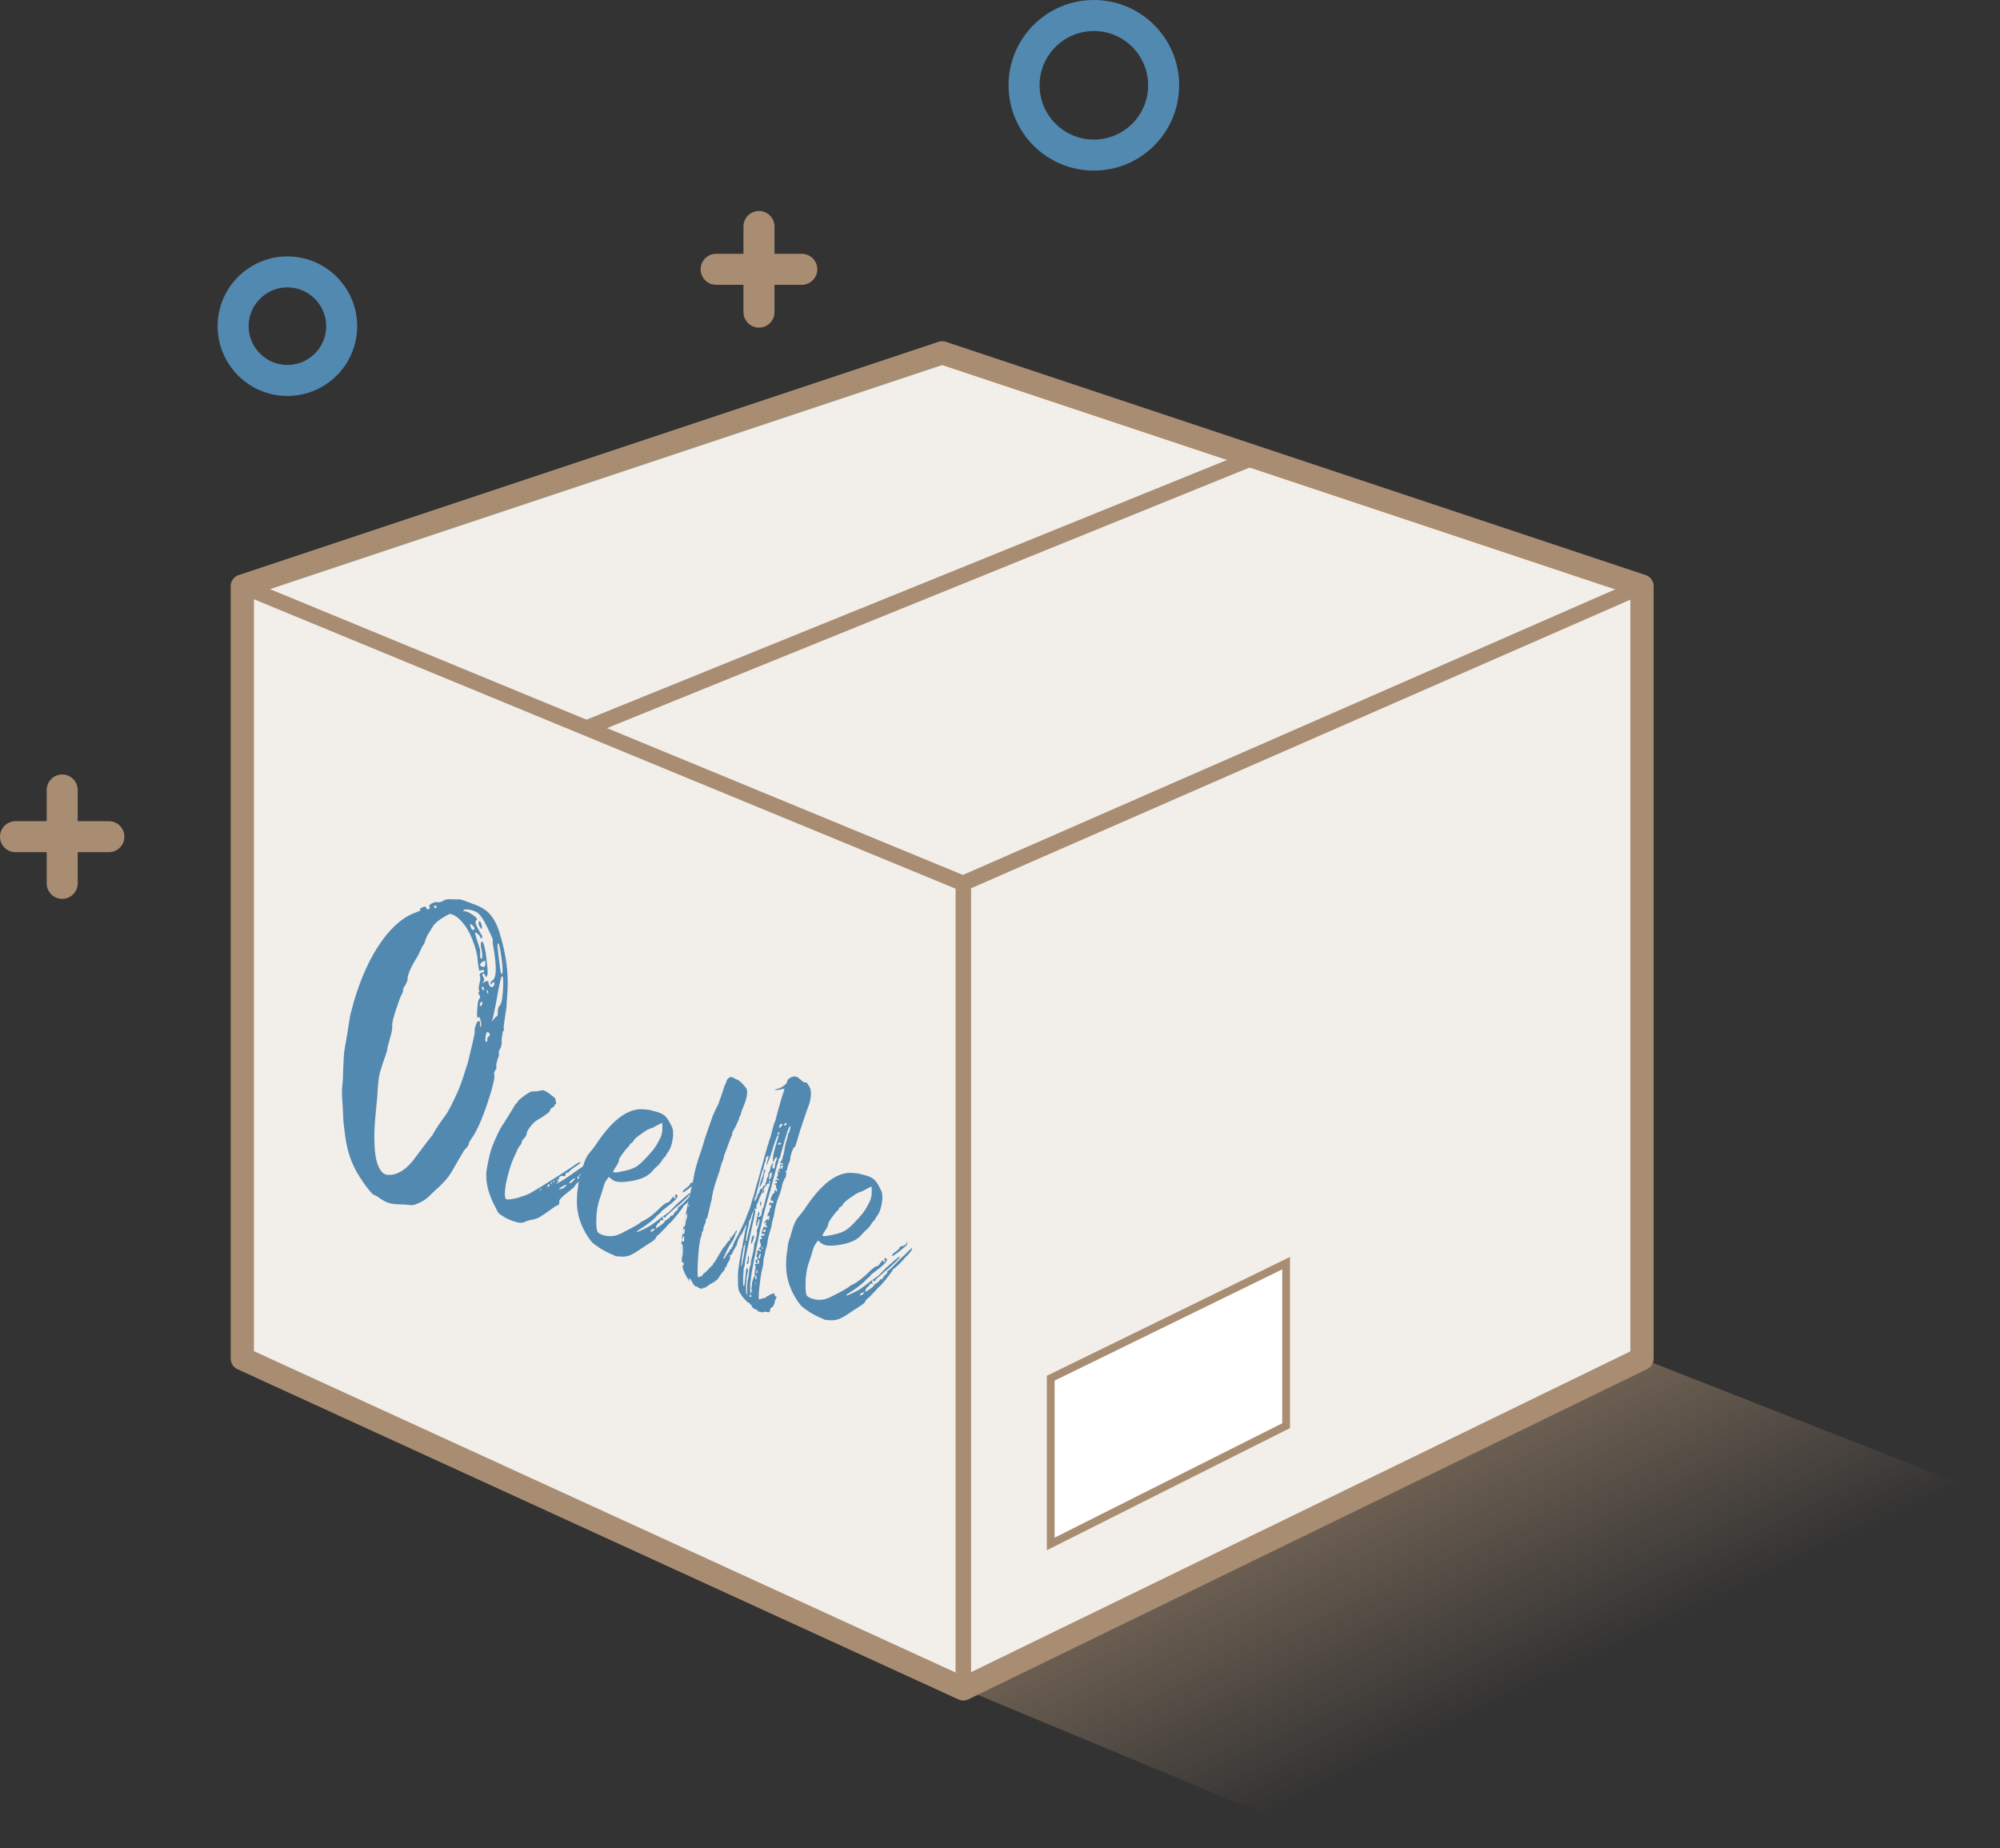 <?xml version="1.0" encoding="UTF-8"?><svg id="Layer_2" xmlns="http://www.w3.org/2000/svg" xmlns:xlink="http://www.w3.org/1999/xlink" viewBox="0 0 123.8 114.41"><rect x="0" y="0" width="123.8" height="114.41" fill="#333333" stroke="none"/><defs><style>.cls-1{fill:url(#_未命名漸層_5);opacity:.5;}.cls-1,.cls-2,.cls-3{stroke-width:0px;}.cls-4{stroke-width:1.44px;}.cls-4,.cls-5,.cls-6,.cls-7{stroke:#a98d72;}.cls-4,.cls-8,.cls-6{stroke-linecap:round;stroke-linejoin:round;}.cls-4,.cls-8,.cls-6,.cls-7{fill:none;}.cls-5{fill:#fff;stroke-width:.48px;}.cls-5,.cls-7{stroke-miterlimit:10;}.cls-8{stroke:#5289b1;}.cls-8,.cls-6{stroke-width:1.92px;}.cls-2{fill:#f2eeea;}.cls-3{fill:#5289b1;}.cls-7{stroke-width:.96px;}</style><linearGradient id="_未命名漸層_5" x1="88.01" y1="90.86" x2="94.63" y2="104.81" gradientUnits="userSpaceOnUse"><stop offset="0" stop-color="#a98d72"/><stop offset="1" stop-color="#a98d72" stop-opacity="0"/></linearGradient></defs><g id="Design"><polygon class="cls-1" points="101.64 84.1 123.8 92.79 83.34 114.41 59.63 104.54 101.64 84.1"/><circle class="cls-8" cx="67.71" cy="5.28" r="4.32"/><path class="cls-8" d="M21.15,20.19c0,1.86-1.51,3.36-3.36,3.36s-3.36-1.51-3.36-3.36,1.51-3.36,3.36-3.36,3.36,1.51,3.36,3.36Z"/><line class="cls-6" x1=".96" y1="51.79" x2="6.74" y2="51.79"/><line class="cls-6" x1="3.85" y1="54.68" x2="3.85" y2="48.9"/><line class="cls-6" x1="44.33" y1="16.67" x2="49.63" y2="16.67"/><line class="cls-6" x1="46.98" y1="19.32" x2="46.98" y2="14.02"/><polygon class="cls-2" points="59.63 54.66 101.64 36.28 101.64 83.54 59.63 104.54 15 83.54 15 36.28 59.63 54.66"/><polygon class="cls-2" points="101.64 36.28 58.32 21.84 15 36.28 59.61 54.68 101.64 36.28"/><polyline class="cls-7" points="101.64 36.28 59.61 54.68 15 36.28"/><line class="cls-7" x1="36.32" y1="45.06" x2="77.68" y2="28.29"/><line class="cls-7" x1="59.63" y1="104.54" x2="59.63" y2="54.66"/><polygon class="cls-4" points="58.32 21.84 15 36.28 15 84.1 59.63 104.54 101.64 84.1 101.64 36.28 58.32 21.84"/><path class="cls-3" d="M31.97,75.65l-.16-.05c-.21-.07-.43-.16-.64-.29-.21-.13-.33-.22-.36-.28-.07-.16-.13-.29-.18-.37-.35-.68-.53-1.3-.53-1.87v-.21c.11-.74.25-1.34.44-1.79.25-.6.46-1.02.63-1.24l.22-.35c.29-.47.46-.74.49-.81.03-.07.07-.09.09-.09s.05-.01.05-.06c0-.05.08-.13.21-.24.36-.3.61-.44.74-.44.14,0,.27,0,.41-.04.14-.03.23-.04.28-.03.04.01.13.07.28.16.29.21.44.33.44.37s0,.07.01.1l.04.18s-.02.05-.05.05c-.03,0-.05.03-.05.07s-.05.09-.14.14c-.09.05-.14.11-.14.17-.02.1-.27.29-.74.57-.16.08-.31.22-.45.4-.15.18-.23.33-.26.45,0,.1-.05.2-.15.3-.1.1-.15.18-.15.24s-.04.14-.12.23c-.08.09-.15.21-.2.36l-.09.19c-.18.38-.32.76-.41,1.13-.16.56-.23,1-.23,1.3,0,.2.03.32.1.34s.21,0,.42-.03c.21-.04.44-.11.69-.2.25-.09.43-.18.55-.27l.38-.22c.92-.57,1.64-1.03,2.15-1.38.2-.15.34-.22.39-.2,0,.05-.11.15-.34.29-.22.15-.34.24-.34.28h0s-.04.06-.12.08c-.08.02-.12.04-.12.06v.03c0,.1-.04.14-.12.12h-.01c-.12-.04-.21,0-.29.11l-.06.04h.09s.01.02.01.03c0,.02-.03.03-.1.04-.07,0-.1.01-.1.02s.02.02.07.03.07.03.07.05c0,.02-.04.05-.08.08-.04.04-.07.06-.07.07.07.02.55-.28,1.43-.91.18-.13.32-.22.44-.28.08-.04.12-.07.12-.1h0s.06-.1.18-.19c.12-.09.21-.17.29-.25.08-.08.13-.11.16-.1,0,0,.02,0,.02.01,0,0,0,.02,0,.04l-.03.05s-.07.08-.07.12-.09.15-.26.31c-.17.12-.25.21-.25.25h.01s.09-.04.23-.12h.06s.01,0,.01,0c0,.08-.19.3-.57.65-.04.03-.07.06-.09.09-.02.03-.03.05-.03.06h0s-.02.05-.07.1c-.05.05-.11.1-.19.16-.08.06-.14.12-.17.16-.04.04-.06.08-.06.1,0,.03-.16.17-.48.42-.32.25-.48.42-.48.51v.11c0,.08-.03.13-.1.14-.14.06-.29.16-.47.3-.28.21-.5.35-.65.44-.15.08-.31.14-.49.16-.23.05-.37.1-.42.13-.1.07-.28.08-.54.02ZM33.41,73.68l.12-.04-.03-.04s-.04,0-.07.02c-.03.02-.04.03-.04.04l.03.02ZM33.85,73.47s.03,0,.07-.02c.04-.01.07-.03.1-.04l.03-.02-.03-.04s-.05-.05-.09-.06h-.01s.01.06.01.06c0,.03-.03.05-.05.07-.02.02-.04.03-.04.04ZM34.13,73.28s.04,0,.04-.05c0-.02,0-.03-.03-.04h-.03s-.03.03-.03.04c0,.02.01.03.04.04ZM34.26,73.2s.02-.01.04-.04c.01-.03.02-.05.02-.06s0-.02-.01-.02h-.01s-.06.03-.06.07c0,.03,0,.05.01.05h.01ZM34.62,73.6s.04,0,.08,0c.04,0,.09-.02.15-.05.05-.02.1-.06.15-.11.05-.05.07-.09.07-.11-.03,0-.13.03-.29.13-.12.08-.18.12-.18.13s0,.02.01.02ZM35.25,73.26s.12-.04.23-.16c.08-.09.12-.14.12-.15v-.02s-.04,0-.09.03c-.05.03-.1.06-.15.11-.05.05-.08.08-.1.11-.02.02-.03.04-.03.05,0,.01,0,.02.01.02ZM35.79,72.98s.02,0,.03-.02c0-.02.02-.04.03-.08,0-.02-.02-.05-.06-.08-.03,0-.04.02-.04.08s.01.1.04.11ZM35.89,72.78s.04,0,.07,0c.03-.01.04-.04.04-.09,0-.01,0-.02-.03-.02s-.04,0-.07.03c-.03.03-.04.05-.04.07,0,.01,0,.02.03.02Z"/><path class="cls-3" d="M38.19,77.78c-.08-.02-.14-.05-.2-.08-.05-.03-.12-.06-.2-.09-.19-.08-.4-.19-.61-.32-.21-.14-.38-.26-.5-.36-.05-.05-.11-.13-.2-.24-.08-.12-.16-.24-.24-.38-.35-.62-.53-1.25-.53-1.92,0-.3.01-.53.04-.71.03-.18.05-.33.06-.46.03-.21.08-.41.15-.58l.09-.31c.13-.49.29-.83.5-1.03,0-.02.06-.08.14-.18.08-.1.2-.26.34-.48.94-1.36,1.85-2.02,2.73-1.98.15.01.26.02.34.03.08,0,.28.06.61.15.21.06.38.16.49.27.11.12.24.32.37.6.05.1.08.18.09.26,0,.08.01.18.01.3-.05.49-.16.85-.34,1.07-.08.11-.12.18-.12.22s-.01.05-.03.04-.04.01-.07.05c-.03.04-.06.08-.1.13-.09.16-.19.28-.29.37-.11.09-.22.2-.34.34-.25.31-.7.52-1.33.62-.43.07-.75.08-.96.01-.09-.03-.16-.07-.22-.12-.06-.05-.12-.1-.18-.15-.14.17-.23.31-.27.42-.04.11-.1.3-.17.56l-.12.35c-.15.43-.22.91-.22,1.43,0,.38.03.6.1.67.07.07.19.13.35.18.37.11.74.07,1.12-.13l.47-.24c.4-.21.62-.35.66-.39.04-.05.13-.1.27-.16.22-.11.49-.31.8-.6.36-.36.58-.53.66-.5.03,0,.09-.05.18-.18.09-.13.15-.19.18-.18s.04.02.04.03v.06s-.01.01-.01.01c0,.01,0,.02.01.02s.03,0,.05-.01c.02-.01.04-.05.04-.11,0-.01-.02-.02-.04-.03s-.02-.01-.02-.02c0-.02.01-.04.04-.07.02-.02.05-.03.07-.03,0,0,.02.02.04.05.01.03.02.05.02.06,0,.12-.23.36-.7.7-.21.16-.32.25-.32.27v.03s-.06.05-.09.07c-.03.03-.08.06-.13.11-.05.05-.1.1-.15.16-.22.22-.55.46-.96.72-.12.07-.18.11-.18.15h.01c.11,0,.38-.13.82-.37.2-.13.43-.3.67-.5.1-.07.18-.13.26-.18.07-.05.15-.1.22-.16.07-.06.2-.19.39-.39.05-.06.12-.13.22-.21.1-.08.23-.2.41-.36.13-.11.22-.19.28-.22h.06s-.09.14-.28.32c-.29.28-.51.47-.66.58l-.58.52-.04.09s0,.01-.01.01l-.13-.07s-.02,0-.03.02l.03.21s0,.03-.01.03v-.02s-.04-.02-.06-.03c-.04-.01-.08,0-.12.06,0,0-.01.03-.01.07v.03s-.01-.02-.01-.02c0,0-.03,0-.06.03-.07.05-.13.13-.18.25v.09s.11-.05.28-.17c.17-.12.25-.2.25-.23s.07-.09.2-.17c.06-.03.1-.07.13-.1l.04-.08s.03-.03.09-.04c.06,0,.1-.04.12-.1.02-.06.07-.12.15-.18.04-.02.07-.04.08-.07.01-.03.02-.06.02-.1s.03-.07.09-.1c.12-.09.35-.31.69-.68l.03-.02c.12-.12.19-.19.22-.21.03-.02.07-.06.11-.1.04-.05.09-.09.12-.13.16-.16.25-.23.28-.22h0c0,.07-.03.13-.1.21-.12.16-.21.26-.28.31l-.06.06c-.1.14-.32.37-.67.68-.06.02-.09.05-.09.08s-.12.2-.36.5c-.24.3-.4.49-.49.55-.03.02-.11.1-.23.25l-.39.4c-.15.11-.22.19-.22.23s-.07.12-.2.22l-.72.47c-.3.21-.55.36-.74.43-.19.07-.45.09-.76.04ZM37.98,72.56c.09.03.25.01.48-.04.37-.07.65-.16.83-.25.18-.1.37-.25.58-.47.25-.26.44-.47.56-.62.12-.16.24-.34.34-.54.09-.16.15-.29.18-.4.03-.11.05-.23.05-.37,0-.23,0-.35-.03-.36,0,0-.1.05-.28.14-.22.13-.37.2-.45.21-.11.04-.24.11-.39.22-.42.28-.63.46-.63.54,0,0-.01.03-.04.05-.02.02-.05.05-.08.08-.09.04-.13.08-.13.12s-.03.08-.09.13c-.06.05-.13.13-.22.25-.23.3-.35.48-.35.57s-.06.21-.18.39c-.12.18-.18.29-.18.33,0,0,0,.02.03.02ZM40.3,76.24s.08,0,.14-.06c.06-.05.09-.08.09-.1l-.03-.02s-.08,0-.14.04c-.06.04-.09.08-.09.12l.03.02ZM42.28,73.8h-.01s-.01-.02-.01-.04c0-.04.08-.12.23-.23.16-.12.23-.2.23-.24s.05-.08.15-.09c.1-.02.17-.05.22-.09.05-.05.07-.09.07-.13l-.03-.07h.01s.03.04.03.04c.02.02.03.04.03.07,0,.01,0,.03-.01.07,0,.04-.17.18-.48.43-.24.18-.38.28-.42.28Z"/><path class="cls-3" d="M46.91,81.1c-.11-.03-.18-.06-.23-.09s-.08-.06-.11-.09c-.03-.03-.04-.06-.04-.08s0-.04-.01-.05v-.02h-.04s-.06-.03-.08-.08c-.02-.04-.05-.07-.07-.07-.01,0-.01,0-.01.01h-.01s-.14-.11-.28-.28c-.14-.17-.23-.31-.28-.43-.05-.12-.07-.31-.07-.57v-.4c0-.2.03-.48.09-.84.03-.14.05-.23.05-.25,0-.02.02-.13.05-.31.03-.18.06-.31.09-.39v-.08l.12-.61c.03-.21.08-.46.15-.73v.03s-.07.09-.09.13c-.02.04-.03.08-.04.09l-.16.35c-.13.15-.22.33-.29.54l-.04.14s.01,0,.01.02,0,.02-.01.04c0,.02-.03.04-.05.05-.02.02-.04.03-.04.04v.04s0,.02,0,.03c-.01,0-.02.02-.04.04-.01.02-.03.05-.06.1-.02.04-.04.09-.06.13-.01.05-.03.09-.06.12-.02.03-.05.05-.07.05-.02,0-.04.02-.04.05v.07c.01.08-.01.17-.07.26-.09.13-.13.22-.13.28-.03.07-.05.11-.07.1s-.03,0-.04.02c0,.02,0,.04,0,.07-.04.1-.08.16-.13.19-.09.1-.16.2-.22.3-.09.18-.28.33-.57.47l-.23.16c-.05.06-.11.07-.18.05-.01,0-.02.02-.03.04-.01.02-.03.03-.07.03-.03,0-.07,0-.11-.02-.08-.02-.12-.04-.13-.06-.01-.02-.02-.04-.04-.05h-.09s-.08-.05-.12-.09c-.04-.04-.09-.12-.13-.22-.04-.1-.09-.16-.15-.18l-.04-.03s-.01,0-.01.01h0s.06.14.06.14v.05s-.08-.1-.19-.29c-.17-.31-.25-.53-.25-.64,0-.03.01-.05.04-.07.02-.01.04-.04.04-.08,0-.05-.02-.08-.06-.09s-.06-.03-.06-.06l-.03-1.14.03-.19s.01,0,.01.02c.03.05.05.08.07.08.04.01.06-.04.06-.17,0-.1,0-.16-.03-.16-.04-.01-.06.02-.06.08s-.01.09-.04.09c-.02,0-.02-.03-.01-.07l.04-.31c.03-.36.2-1.23.51-2.61.1-.4.16-.69.19-.89.02-.14.07-.34.14-.61.07-.27.16-.54.25-.8.09-.26.14-.4.14-.42l.19-.63.41-1.17c.03-.11.13-.33.29-.66l.09-.17.29-.83c.07-.25.12-.39.15-.41.04-.07.06-.12.06-.17.03-.1.08-.18.16-.23.08-.05.15-.06.2-.04l.26.13c.09.03.17.07.23.13.14.12.26.26.38.42.04.06.06.15.06.26,0,.21-.07.48-.2.81-.1.21-.16.38-.18.48-.02.11-.04.17-.07.19-.03.02-.04.05-.04.09s-.06.19-.19.47c-.06.12-.11.22-.17.31-.05.09-.08.17-.08.24s0,.1-.03.11c-.02,0-.15.34-.38.99l-.1.26c0,.08-.03.19-.1.34-.08.22-.12.37-.14.45-.01.08-.07.24-.15.48-.07.18-.13.39-.2.61-.06.22-.11.42-.14.58,0,.11-.03.27-.09.46l-.19.81c-.02.1-.04.14-.07.13s-.04.04-.04.14c0,.06-.05.2-.15.43v.09c0,.05-.01.09-.04.13-.03.04-.05.06-.06.08v.06s.01.01.01.03-.02.08-.06.17c-.06.19-.11.5-.15.93-.04.44-.06.84-.06,1.2,0,.13,0,.26.03.38.18-.06.28-.1.28-.13,0-.03.02-.06.05-.09.15-.11.25-.21.32-.29.07-.09.13-.15.19-.19.06-.04.09-.09.09-.13s.01-.06.04-.05c.03-.02.14-.19.32-.51.18-.32.3-.5.34-.52l.06-.06c.08-.13.13-.21.17-.25.03-.04.07-.06.09-.05s.04-.06.04-.2v-.08s.02.02.02.04c0,.03.01.05.02.06h.03s.03,0,.03-.01v-.05s0-.03,0-.02.07-.06.17-.21c.06-.11.1-.17.12-.16,0,0,.02.01.02.03,0,.02,0,.03,0,.04s0,.02,0,.04c0,.01-.02.02-.04.02-.02,0-.04.02-.04.07s-.05.18-.15.38c-.22.32-.4.65-.53.99l-.07.12s0,.02,0,.03c0,.01.01.02.02.02.04.01.09-.06.16-.21.09-.14.14-.2.15-.2s.02,0,.03-.02c0-.02.01-.04.02-.05,0-.06.02-.1.06-.1.04,0,.06-.02.06-.04v-.03s-.01-.02,0-.04c0-.01.02-.02.05-.03.03,0,.04-.04.04-.09s.09-.25.28-.58c.32-.63.53-1.07.61-1.34.02-.05.04-.1.07-.17.03-.07.06-.14.09-.23.03-.09.06-.19.09-.3,0-.03.02-.07.04-.14.01-.07.03-.13.06-.19.02-.06.07-.21.13-.45.06-.24.14-.51.23-.81l.38-1.38c.03-.09.06-.2.09-.32.03-.12.06-.22.09-.3.06-.21.1-.33.12-.38.02-.05.05-.13.08-.25.03-.12.06-.23.08-.33l.1-.35c.07-.14.14-.36.2-.66.21-.76.36-1.23.42-1.41l.04-.12s-.04,0-.09.01c-.05.01-.11.02-.18.04-.07.02-.13.03-.2.03-.06,0-.1,0-.12,0-.01,0-.01,0-.01-.02l.03-.02s.05-.02.12-.03c.07-.01.16-.05.26-.1.23-.14.35-.26.35-.36s.09-.18.26-.26c.11-.05.2-.06.28-.04.09.03.18.09.29.19.11.1.19.16.23.17.03,0,.05,0,.06,0,0,0,.02,0,.04,0,.03,0,.07.05.12.11.08.12.13.21.15.28.02.07.04.18.04.31,0,.28-.07.57-.19.87-.04.09-.1.26-.18.51-.2.57-.37,1.09-.5,1.58-.06.17-.09.27-.11.3-.01.04-.03.05-.05.05-.03,0-.08.09-.15.29-.07.2-.1.35-.1.43s-.03.17-.09.26l-.1.32c0,.09-.02.15-.06.17h-.06s0,.03.03.04.03.03.03.07c0,.05,0,.1-.01.16,0,.05-.02.1-.04.15-.02.05-.04.07-.06.07-.02,0-.03.01-.03.02s0,.02.01.02c0,0,.01,0,.01.02s0,.02-.03.04c-.04.08-.07.16-.09.25-.05.27-.14.57-.28.89-.08.22-.15.49-.2.79l-.04.23-.09.34c-.02.07-.03.13-.04.18,0,.05-.02.13-.04.23-.13.4-.2.68-.22.84-.02.16-.04.28-.07.37,0,.02-.02.05-.04.11-.01.06-.03.12-.04.19-.02.12-.04.22-.07.31-.03.09-.04.19-.04.29s-.02.25-.07.44c-.04.13-.07.3-.1.5-.08.55-.12.94-.12,1.17,0,.15,0,.23.01.23.03,0,.08,0,.16-.04.08-.04.14-.05.19-.03h.02s0,0,0,0,.02-.03.07-.07.11-.07.18-.11c.07-.04.13-.07.2-.09.06-.02.1-.03.11-.03.03,0,.04.03.04.07s0,.06.02.08.03.03.06.04.04.02.04.03v.02s0,.04-.03.07c-.05.09-.07.15-.07.18-.04.21-.11.34-.2.38-.04.03-.07.05-.08.07-.01.02-.02.05-.02.09v.05s0,.06-.04.07c-.04.02-.1.02-.18,0s-.13-.02-.16,0c-.02.04-.16.03-.41-.05ZM42.23,77.85s.04-.16.04-.43-.02-.42-.06-.43c-.02,0-.03.04-.03.14,0,.15,0,.29.01.42v.27l.03.02ZM42.28,76.4s.03-.01.06-.04c.03-.03.04-.09.04-.17s0-.12-.03-.13h-.03s-.02,0-.03.05c0,.04-.02.08-.03.12,0,.04-.02.07-.02.08,0,.02,0,.03,0,.04,0,.02.01.03.03.04h.01ZM42.33,75.96s.02,0,.03-.01c.01-.01.02-.04.04-.07.01-.04.02-.08.03-.13,0-.05.01-.1.02-.15,0-.05.02-.1.04-.14.02-.04.03-.09.04-.14,0-.05,0-.1,0-.14,0-.04-.01-.06-.02-.06-.03,0-.07.11-.12.36-.05.2-.07.35-.07.47,0,0,0,.02.01.02ZM42.64,74.69s.03,0,.03-.04,0-.05-.03-.05c-.03,0-.04,0-.04.03s.01.05.04.06ZM45.86,78.43v-.03c.06-.06.1-.17.12-.34.1-.49.15-.87.15-1.13v-.05s-.03.03-.03.1-.01.12-.04.13c-.02.02-.04.11-.05.27-.02.07-.03.13-.04.19-.01.06-.02.12-.03.2,0,.07-.02.15-.02.22,0,.07-.02.18-.05.33v.09s0,.02,0,.02ZM46.21,80.2s.04-.1.04-.33,0-.43.03-.61c.03-.09.06-.28.09-.55.02-.19.04-.3.07-.35.02-.04.04-.08.04-.1h-.01c0-.1.02-.23.07-.42.05-.18.09-.39.13-.61,0-.14.01-.24.04-.29l.06-.15s0-.08.03-.14c.04-.18.06-.29.06-.32,0-.04,0-.07-.01-.07,0,0-.01-.03-.01-.06,0,0,.03-.1.09-.26.06-.17.09-.3.09-.4,0-.03-.01-.05-.04-.06s-.04,0-.04.02v.05s-.01.1-.01.1c-.04.03-.06.07-.06.13v.04c.01.05,0,.07-.01.07h-.03s-.03-.04-.03-.09c0-.09.02-.25.07-.47.05-.22.08-.33.1-.32s.03.03.04.06c0,.04,0,.08-.01.11,0,.03-.03.06-.05.08-.02.02-.04.04-.04.05s0,.02.03.02.05,0,.09-.02c.08-.03.12-.11.12-.25.02-.14.04-.23.07-.27.03-.01.06-.09.09-.25.09-.37.18-.72.28-1.05.05-.09.07-.16.07-.22l-.03-.02s-.06,0-.1.01c-.04.02-.07.05-.09.1-.02.05-.04.1-.06.14v-.17c0-.11,0-.17.03-.16s.03,0,.04,0c0,0,0-.02,0-.03v-.08s0-.09.04-.15c.03-.06.06-.1.07-.12v-.07s0-.09.03-.17c.06-.06.09-.13.09-.19s.02-.15.07-.24c.05-.1.08-.14.1-.14v.02s0,.08-.01.11c-.02.03-.03.05-.03.08v.08s.02.05.06.06c.02,0,.04,0,.06-.01.03-.08.04-.15.04-.19s.02-.14.07-.28c.04-.08.06-.14.06-.18,0-.02-.02-.04-.03-.04l-.03.02s-.05.03-.07.06c-.02.03-.04.06-.05.08-.01.03-.02.04-.02.05v.05s0,.04-.03.03c-.02,0-.03-.04-.03-.1,0-.18.04-.43.13-.75l.22-.74s-.01-.04-.04-.06c-.03,0-.11.19-.25.61-.16.54-.29.93-.41,1.16-.03.06-.05.09-.06.09,0-.03.02-.12.07-.27.05-.15.07-.24.07-.28,0-.02,0-.03-.01-.03-.02,0-.05,0-.09.05-.04.04-.07.08-.07.13v.04c.01.05,0,.09-.03.13-.03.04-.06.12-.08.26-.02.14-.05.23-.09.29-.03.06-.07.19-.11.38-.06.26-.14.56-.23.92l-.07.28c-.05.09-.08.16-.08.21,0,.05-.01.1-.02.14,0-.02.02-.03.04-.04.01-.01.03-.04.06-.09.02-.05.05-.1.07-.16.02-.05.03-.09.04-.12,0-.02.01-.04.03-.06.01-.02.03-.03.05-.05.02-.09.04-.15.06-.2.02-.05.03-.1.04-.15v.14s.04-.06.07-.08c.06-.07.1-.12.11-.15.01-.03.05-.04.09-.05,0,0,.01.01.01.04s-.01.05-.03.08c-.02.03-.04.06-.06.08-.02.02-.03.03-.04.03h-.01s0,.07,0,.07c0,.06-.06.2-.18.42l-.13.34c0,.06-.01.09-.04.08s-.04.02-.04.08v.08c0,.13-.02.19-.06.18-.03,0-.04-.05-.04-.14v.05c-.02.09-.04.14-.06.16-.02.02-.04.05-.06.1-.02.05-.04.09-.07.15-.02.05-.04.11-.05.17-.01.06-.03.11-.07.16,0,0-.02.04-.04.09-.02.05-.03.11-.03.17-.02.14-.04.22-.05.24-.01.02-.03.07-.04.15-.01.08-.03.18-.05.31-.02.12-.03.22-.03.29v.05s0,.02.01.02h.01s.03-.01.04-.03c0-.02.01-.04.01-.06v-.03s0-.07.02-.13c.01-.06.03-.11.04-.16.01-.05.03-.11.04-.18.01-.07.03-.12.04-.16,0-.04.03-.11.05-.21.02-.09.05-.2.07-.32h.01c.02-.1.04-.2.07-.3.02-.09.04-.16.04-.2.02-.11.05-.15.09-.14l.03.02v.05c0,.1-.08.47-.23,1.11-.22,1.02-.37,1.73-.42,2.13,0,.1,0,.17-.03.19-.02.02-.03.09-.04.2-.02.22-.03.48-.03.77,0,.15.01.23.04.24.02,0,.04-.03.05-.11.01-.08.03-.27.06-.57.02-.3.06-.45.09-.44,0,0,.02.02.04.06.01.04.02.08.02.12,0,.05-.02.1-.04.15-.01.05-.03.17-.05.35-.02.18-.03.37-.03.56,0,.31.02.46.06.48ZM46.25,78.25s-.03-.02-.03-.04c-.01-.03,0-.06.03-.09.03-.03.04-.1.04-.22s.01-.17.04-.16c0,.01.02.04.03.08,0,.19-.01.31-.04.36-.03.05-.05.07-.07.06ZM46.45,80.11s.03-.01.03-.06,0-.08.02-.09c.01-.02.03-.02.05-.02s.03,0,.03,0l-.03-.04s-.04-.06-.04-.12l.03-.19c0-.14.02-.26.06-.36.05-.18.1-.26.15-.25,0,0,.01.01.01.04v.07c-.01.06,0,.09.01.1.04.01.06-.02.06-.1s-.02-.13-.07-.14h-.01s-.03-.02-.04-.05c0-.11.02-.26.06-.44v-.09s0-.03,0-.03h-.04s-.01,0-.01-.02,0-.03.03-.06c.02-.03.04-.04.07-.03s.04,0,.04-.03c0-.02-.02-.04-.06-.05h-.03s-.01-.01-.01-.04c0-.02,0-.05.03-.1.02-.04.04-.06.06-.06,0,0,.01,0,.01.02,0,0,.02,0,.03,0,0,0,.01-.01.01-.03,0-.05-.01-.09-.04-.12-.02-.03-.04-.05-.04-.06,0-.02,0-.04.01-.06,0-.02.02-.03.03-.04,0-.01.01-.04.01-.07s0-.08,0-.13c0-.05.02-.08.04-.09l.19.1s.01,0,.01-.01,0-.02,0-.04c0-.02-.01-.03-.02-.04,0,0-.03-.02-.07-.04-.03-.02-.05-.03-.05-.05s.02-.04.06-.07c.04-.03.06-.06.07-.08,0-.05,0-.1-.02-.15-.01-.05-.03-.1-.04-.16v-.12s.02-.02.03-.02v.02s.04,0,.05,0c.01,0,.03,0,.04-.03v-.06s-.02-.04-.04-.05c-.02-.01-.03-.02-.03-.03,0-.03.04-.05.12-.06l.06.02.03-.02s.03-.04.03-.08c0-.02,0-.04-.01-.05h-.01s0,.01,0,.01c0,.02-.01.03-.03.03-.02,0-.04,0-.07-.01-.04-.01-.06-.02-.06-.03,0-.04,0-.08.01-.1.07-.22.12-.33.15-.32l.12.04s.07,0,.07-.04c0-.02,0-.03-.01-.04h-.04s-.05-.02-.06-.03l.04-.17s0-.03-.01-.03c-.02,0-.03,0-.04,0,0,0-.02.04-.05.11,0,0-.01-.02-.01-.07,0-.03.01-.06.04-.1.02-.03.06-.07.1-.1.04-.03.07-.05.08-.04s.01,0,.01.02l-.03.1s.04-.03.07-.1c.02-.03.03-.08.03-.13v-.13s-.01.01-.04.04c-.03.03-.05.05-.06.04-.01,0-.01-.02-.01-.05,0-.08.03-.15.09-.22.04-.09.06-.15.06-.17v-.05s-.01-.03-.01-.03c0,0,.03-.02.05-.02.02,0,.04-.03.04-.06,0-.02,0-.05-.02-.09s-.03-.06-.04-.06v.03s-.02.05-.04.05-.03-.04-.03-.12c.02-.06.05-.08.09-.07.12.04.18.02.18-.04,0-.03-.03-.06-.1-.08h-.04s-.04-.03-.04-.06c0-.07.05-.2.16-.39h.06s.01-.02.01-.02c0,0,.01-.03.01-.06s0-.06.02-.09c.01-.03.03-.04.05-.04,0,0,.02,0,.02.01,0,0,0,.02,0,.04s0,.03.01.04.02,0,.04-.02c.02-.01.03-.03.03-.05s0-.05-.03-.08c-.02-.03-.03-.06-.04-.1v-.1s.01-.02,0-.03c0-.01-.02-.02-.04-.03s-.04-.03-.04-.07c0,0,0-.02.02-.02.01,0,.04,0,.07,0s.04-.03.04-.12c0-.01-.02-.02-.04-.03-.01,0-.02,0-.02,0,0,0,0,.02,0,.04s0,.03-.01.03h-.01s-.01-.05-.01-.1c.03-.04.06-.06.09-.05l.06.02s.05,0,.06,0c0-.01.01-.02.01-.03,0-.01-.03-.02-.07-.04s-.06-.03-.07-.07v-.02s0-.05.03-.05c.02,0,.03-.03.04-.06,0-.21,0-.33.03-.34l.03.02.03.12s.02,0,.02-.02c0-.02,0-.04,0-.07-.01-.02-.02-.05-.04-.08-.02-.03-.03-.05-.03-.06s.02,0,.07,0,.07,0,.07-.04c0-.02,0-.03-.03-.04h-.01s-.01-.04-.01-.04c0-.12.03-.17.1-.15s.1.01.1-.03c0-.02-.01-.03-.03-.04h-.13s-.03-.02-.03-.03,0-.02.03-.04c.02-.02.05-.07.09-.16.08-.24.13-.45.15-.61.04-.26.09-.49.16-.67l.06-.21s0-.04-.01-.05v-.02s0-.05.03-.04c.02,0,.04-.05.07-.15,0-.03.02-.1.06-.21v-.03s.01-.02,0-.04c0-.02-.01-.03-.02-.03-.07-.02-.23.47-.5,1.47-.06.19-.09.31-.1.38-.01.07-.03.12-.07.14-.03.03-.05.06-.05.11s-.01.11-.04.19c-.02.02-.1.32-.25.89-.1.39-.19.73-.28,1.03-.26.82-.53,1.94-.8,3.36-.04.19-.07.36-.1.5-.03.14-.05.22-.05.23,0,.01-.02.09-.04.23-.08.38-.14.8-.19,1.24v.56c0,.07.02.11.07.13ZM46.43,80.27s.04,0,.06,0c.02,0,.03-.02.04-.04,0-.02-.02-.04-.06-.05-.06-.02-.09,0-.09.03,0,.03.01.05.04.06ZM46.51,76.98s-.01-.03-.01-.08v-.09c.05-.24.09-.35.13-.34.03,0,.04.04.04.09s-.02.14-.07.26c-.04.12-.08.18-.09.17ZM46.6,74.49v-.04s0,.02,0,.04ZM46.75,79.51s.03-.02.03-.07,0-.08-.03-.08v.15ZM46.85,78.84s.03-.04.03-.13c0-.07,0-.11-.01-.11s-.02.01-.04.05c-.01.04-.02.07-.02.1,0,0,0,.03.01.05,0,.02.02.04.03.04ZM46.94,78.24s.04,0,.04-.03c0-.15,0-.23-.01-.23s-.03,0-.05.01c-.02.01-.04.06-.04.14,0,.06.01.1.04.1h.01ZM46.98,77.9s.02,0,.04-.02c.04-.07.06-.16.06-.26,0-.03,0-.05-.01-.05s-.03.03-.07.11-.05.13-.05.16v.03s0,.02.03.02ZM47.01,73.47l.03-.14c.03-.13.07-.26.12-.39.08-.2.12-.37.12-.5,0-.03.02-.04.07-.02,0,0,.02,0,.02.01,0,0,0,.02,0,.03v.03s-.04.07-.07.17c-.03.26-.08.46-.15.61-.07.15-.12.22-.14.22ZM47.05,74.66v-.05c0-.16.01-.24.04-.23s.04.04.04.1c0,.02,0,.04-.01.07,0,.03-.02.05-.04.07-.01.02-.03.03-.04.03ZM47.21,77.32s.01-.02.01-.06c0-.03-.01-.05-.04-.06-.02,0-.03,0-.03.02v.04s.04.05.06.06ZM47.21,73.87v-.02s0-.03,0-.05c0-.02.02-.04.03-.07,0-.02.01-.04.01-.06.02-.05.03-.08.04-.08h.01v.05c0,.07-.01.13-.03.17-.02.04-.04.06-.07.05ZM47.27,76.25c.08.02.12,0,.12-.09,0-.05,0-.08-.01-.08l-.15.11s-.03.01-.03.02c0,.01.02.02.07.04ZM47.64,73.22s.04,0,.04-.05c0-.03-.01-.05-.04-.06s-.05,0-.06.03c0,.03.03.06.06.08ZM47.61,73.04s.05-.03.09-.11.07-.16.08-.24c0-.07-.01-.11-.04-.12-.06-.02-.1.09-.13.31v.1s0,.05,0,.05ZM48.18,70.24s.06,0,.06-.06-.02-.08-.06-.09c-.03,0-.04.01-.04.06s.01.08.04.09ZM48.19,70.85s.04,0,.07,0c.03,0,.05-.02.07-.04.02-.02.03-.03.03-.04s-.01-.02-.04-.03c-.02,0-.04,0-.07,0s-.05.02-.07.03c-.02.01-.03.03-.03.05,0,.01.01.02.04.03ZM48.25,69.83s.03-.02.07-.06c.03-.04.06-.07.08-.1.02-.02.03-.04.03-.05,0-.02-.01-.04-.03-.05-.04-.01-.08,0-.11.04-.03.04-.05.09-.05.14s0,.08.01.08ZM48.4,72.36s.02,0,.03-.02v-.05s0-.07.02-.07c.02,0,.04-.02.04-.03l-.09-.07s-.01.02-.01.03,0,.02,0,.02h-.02s-.04-.04-.04-.04h-.03s.01.05.04.12c.02.06.05.1.08.11ZM48.59,69.67c.07,0,.1-.06.1-.14v-.03s-.05.01-.09.04c-.04.03-.06.06-.07.08,0,.02,0,.03.03.04h.03Z"/><path class="cls-3" d="M51.14,81.72c-.08-.02-.14-.05-.2-.08-.05-.03-.12-.06-.2-.09-.19-.08-.4-.19-.61-.32-.21-.14-.38-.26-.5-.36-.05-.05-.11-.13-.2-.24-.08-.12-.16-.24-.24-.38-.35-.62-.53-1.25-.53-1.92,0-.3.01-.53.04-.71.03-.18.05-.33.06-.46.03-.21.08-.41.15-.58l.09-.31c.13-.49.29-.83.5-1.03,0-.02.06-.08.14-.18.08-.1.2-.26.34-.48.94-1.36,1.86-2.02,2.73-1.98.15.01.26.02.34.03.08,0,.29.06.61.15.21.06.38.16.49.27.11.12.24.32.37.6.05.1.08.18.09.26,0,.08.01.18.01.3-.05.49-.16.85-.34,1.07-.08.11-.12.18-.12.22s-.01.05-.03.04-.04.01-.07.05c-.03.04-.06.08-.1.13-.09.16-.19.28-.29.37-.11.09-.22.2-.34.34-.25.31-.7.52-1.33.62-.43.07-.75.08-.96.01-.09-.03-.16-.07-.22-.12-.06-.05-.12-.1-.18-.15-.14.17-.23.31-.27.42-.04.11-.1.3-.17.56l-.12.35c-.15.43-.22.91-.22,1.43,0,.38.03.6.1.67.07.07.19.13.35.18.37.11.75.07,1.13-.13l.47-.24c.4-.21.62-.35.66-.39.04-.05.13-.1.27-.16.22-.12.49-.31.8-.6.36-.36.58-.53.66-.5.03,0,.09-.05.18-.18.09-.13.15-.19.18-.18s.04.02.04.03v.06s-.01.01-.01.01c0,.01,0,.02.01.02s.03,0,.05-.01c.02-.01.04-.05.04-.11,0-.01-.02-.02-.04-.03s-.02-.01-.02-.02c0-.02.01-.04.04-.07.02-.02.05-.03.07-.03,0,0,.02.02.04.05.01.03.02.05.02.06,0,.12-.23.36-.7.7-.21.16-.32.25-.32.27v.03s-.06.05-.09.07c-.03.03-.08.06-.13.11-.05.05-.1.1-.15.16-.22.22-.55.46-.96.72-.12.07-.18.11-.18.15h.01c.11,0,.38-.13.82-.37.2-.13.43-.3.67-.5.1-.07.18-.13.26-.18.07-.05.15-.1.22-.16.07-.06.2-.19.39-.39.05-.06.12-.13.22-.21.1-.08.23-.2.41-.36.13-.11.22-.19.28-.22h.06s-.09.14-.28.32c-.29.28-.51.47-.66.58l-.58.52-.04.09s0,.01-.01.01l-.13-.07s-.02,0-.03.02l.03.21s0,.03-.01.03v-.02s-.04-.02-.06-.03c-.04-.01-.08,0-.12.06,0,0-.01.03-.01.07v.03s-.01-.02-.01-.02c0,0-.03,0-.06.03-.07.05-.13.13-.18.25v.09s.11-.05.28-.17c.17-.12.25-.2.25-.23s.07-.09.2-.17c.06-.03.1-.07.13-.1l.04-.08s.03-.03.09-.04c.06,0,.1-.04.12-.1.02-.06.07-.12.15-.18.04-.02.07-.04.08-.07.01-.03.02-.06.02-.1s.03-.07.09-.1c.12-.09.35-.31.69-.68l.03-.02c.12-.12.19-.19.22-.21.03-.02.07-.06.11-.1.04-.05.09-.09.12-.13.16-.16.25-.23.28-.22h0c0,.07-.03.13-.1.21-.12.16-.21.26-.28.31l-.06.06c-.1.14-.32.37-.67.68-.06.02-.09.05-.09.08s-.12.2-.36.5c-.24.3-.4.49-.49.55-.03.02-.11.1-.23.25l-.39.4c-.15.11-.22.19-.22.23s-.07.12-.2.22l-.72.47c-.3.21-.55.36-.75.43-.19.07-.45.09-.76.04ZM50.94,76.5c.09.03.25.01.48-.04.37-.07.65-.16.83-.25.18-.1.37-.25.58-.47.25-.26.44-.47.56-.62.12-.16.24-.34.34-.54.09-.16.15-.29.18-.4.03-.11.05-.23.05-.37,0-.23,0-.35-.03-.36,0,0-.1.05-.28.14-.22.13-.38.2-.45.21-.11.04-.24.11-.39.22-.42.28-.63.46-.63.54,0,0-.01.03-.04.05-.02.02-.05.05-.08.08-.09.04-.13.08-.13.12s-.03.08-.09.13c-.06.05-.13.13-.22.25-.23.3-.35.48-.35.57s-.06.21-.18.39c-.12.18-.18.29-.18.33,0,0,0,.02.03.02ZM53.26,80.18s.08,0,.14-.06c.06-.05.09-.08.09-.1l-.03-.02s-.08,0-.14.04c-.06.04-.09.08-.09.12l.03.02ZM55.24,77.74h-.01s-.01-.02-.01-.04c0-.04.08-.12.23-.23.16-.12.23-.2.23-.24s.05-.08.15-.09c.1-.02.17-.05.22-.09.05-.05.07-.09.07-.13l-.03-.07h.01s.03.04.03.04c.02.02.03.04.03.07,0,.01,0,.03-.01.07,0,.04-.17.18-.48.43-.24.18-.38.28-.42.28Z"/><path class="cls-3" d="M30.91,57.69c-.15-.47-.36-.85-.61-1.13-.26-.28-.62-.48-1.09-.63-.2-.08-.38-.15-.53-.2-.15-.05-.23-.07-.24-.06h-.4c-.27-.02-.45,0-.53.05-.08.05-.16.09-.23.11-.07.02-.14.03-.19.02-.12-.04-.28,0-.48.15-.04.05-.05.09-.04.12v.02s.03,0,.04.01c.01.04-.01.08-.06.12-.05,0-.09.01-.13.02,0,0,0,0,0,0l-.03-.1c-.02-.07-.09-.08-.2-.04l-.14.06s-.05.04-.06.07v.04s.03.04.08.04c-.05.01-.08.02-.11.03-.11.05-.27.11-.47.19-1.2.54-2.64,2.22-3.58,5.4-.14.51-.25.88-.3,1.27-.04.29-.13.86-.14.9-.21,1.2-.17.9-.22,1.89l-.03.84c-.05.37-.06.72-.04,1.14.02.25.05.64.06.99,0,.35.05.71.12,1.26.16,1.23.51,2.04,1.14,2.94.14.2.34.46.48.62.14.16.3.18.37.23.19.12.38.3.71.4.32.1.69.09.97.1.11,0,.21.02.29.03.08.01.17.01.29,0,.43-.14.77-.34,1.02-.61.25-.27.94-.79,1.3-1.4l.72-1.24c.03-.06.07-.11.1-.16.08-.08.15-.15.2-.22.06-.09.08-.15.07-.18-.01-.03.1-.22.33-.55.35-.6.72-1.53,1.09-2.8.14-.51.19-.81.16-.9-.03-.09-.01-.18.06-.28.07-.09.09-.18.06-.25-.02-.07.03-.29.16-.66.01-.07.01-.12,0-.15-.01-.03,0-.07,0-.12.01-.05.04-.09.07-.14.09-.12.12-.32.1-.6.04-.32.07-.5.11-.52.04-.02.05-.06.03-.11-.02-.05-.01-.14,0-.26.02-.12.04-.26.06-.42.02-.15.05-.31.07-.47.03-.16.04-.28.04-.36,0-.08,0-.19.02-.34.01-.15.02-.3.03-.44.08-1.19-.09-2.42-.5-3.7ZM26.89,56.07c.06-.04.1-.03.12.04.02.05.02.08,0,.09-.03.02-.06.02-.1-.01-.03-.03-.05-.05-.06-.06l.04-.05ZM24.17,72.72c-.24.02-.35-.02-.46-.11-.11-.08-.37-.4-.47-1.1-.13-.96-.05-1.95.04-2.86l.07-.72c.03-.54.06-.92.09-1.15.03-.23.12-.56.26-.97l.26-.77c-.01-.08.05-.32.17-.73.12-.41.17-.69.15-.84-.02-.15.09-.58.34-1.29.09-.28.17-.48.24-.61.07-.13.1-.23.09-.29,0-.07.04-.17.15-.31.03-.08.06-.15.09-.21.03-.06.04-.1.04-.12-.02-.15.06-.54.56-1.35.19-.3.3-.67.43-.82.1-.09.08-.37.35-.76.21-.31.23-.5.71-.82.24-.16.42-.26.55-.32.01,0,.03,0,.04,0,.26.05.53.25.81.59.28.34.52.82.72,1.45.09.28.14.53.16.76l.04.36.06.35s.07.01.1,0c.09-.06.16-.06.21-.02v.02s0,.06-.02.08l-.19.07c-.06.04-.08.09-.06.16.04.13.04.29-.02.48-.05.19-.06.34-.03.45l.04.03s-.01.04-.05.06c-.04.02-.04.07,0,.12l.07.13s.01.07,0,.1c0,.03-.03.06-.06.09-.04.02-.07.2-.1.52-.03.32-.03.52,0,.6.01.03.02.04.04.03l.06-.07s.05.06.09.21c.06.2.07.34,0,.44h-.02s0-.05,0-.13c0-.08,0-.14-.01-.17-.03-.08-.07-.1-.13-.06-.07.05-.13.19-.18.42-.03.08-.03.15-.01.2.02.06-.13.72-.44,1.99-.12.28-.3,1.03-.62,1.76-.35.74-.54,1.17-.82,1.54-.17.21-.65.94-.7,1.06-.05.12-.07.07-.56.74l-.58.77c-.47.64-.97.98-1.5,1.03ZM29.11,57.2s.06,0,.1.04c.04.04.07.08.1.1.02.02.04.05.05.08.02.07.02.11-.01.13-.04.03-.08.02-.13-.02-.04-.04-.07-.11-.1-.19l-.02-.14ZM29.71,59.73s.03-.11.13-.18c.12-.08.18-.09.2-.04,0,.02,0,.07,0,.16,0,.09-.02.15-.05.17-.03.02-.08.02-.15,0-.07-.02-.11-.06-.13-.11ZM29.71,62.27c-.02-.06-.01-.12.02-.18.04-.05.06-.09.08-.1.01,0,.03,0,.04.04.02.07,0,.13-.04.21l-.04.03h-.02s-.02.02-.03,0ZM30.28,64.13s-.08.07-.1.11c-.02.04-.02.09-.01.13.01.04,0,.08-.05.11-.03.02-.05.01-.06-.02-.02-.05-.02-.12-.01-.2.02-.21.05-.33.09-.36.04-.03.1,0,.16.07l.02.05s0,.09-.04.12ZM29.95,61.3s-.04,0-.06-.03c-.03-.03-.04-.05-.05-.07,0-.02-.01-.03-.02-.05,0-.02,0-.04,0-.06h.02s.08-.03.1.04c.03.1.03.16,0,.18ZM30.2,61.52l-.05-.08c-.03-.08-.03-.13-.02-.14.03-.02.05,0,.08.07,0,.02,0,.04.01.08,0,.04,0,.06-.02.07ZM30.02,60.77l-.18.09s0-.03.04-.05c.08-.08.11-.15.08-.24l-.08-.16s-.01-.04-.02-.06c0-.02,0-.05.03-.07.06-.04.1-.01.13.08.03.09.05.13.07.12.03-.02.05-.06.08-.13.02-.07.02-.21,0-.44-.02-.23-.05-.47-.08-.74-.03-.27-.08-.5-.14-.7-.05-.15-.09-.21-.14-.18-.04.03-.06.13-.04.29.1.47.11.73.04.78h-.02s-.05-.07-.05-.07c-.02-.05-.02-.11-.02-.19,0-.08,0-.16,0-.23,0-.08-.02-.13-.03-.16l-.03-.1c-.04-.11-.09-.28-.16-.5-.07-.22-.1-.35-.09-.37v-.02s.07,0,.13.06c.06.06.11.1.14.13.03.03.04.05.05.07v.09s.04.03.08,0c.03-.02.04-.04.04-.07,0-.03,0-.05,0-.07-.01-.03-.03-.05-.05-.06-.19-.33-.31-.57-.36-.71-.01-.09-.01-.14,0-.15l.04-.03s.06-.06.05-.09c-.02-.05-.08-.12-.2-.21-.12-.09-.24-.16-.36-.22-.12-.06-.2-.07-.23-.05-.03.02-.05.02-.05,0-.01-.03,0-.06.05-.09.04-.03.11-.03.21-.02.16.01.34.06.53.15.19.09.41.39.66.9l.35.75s.02.09.01.11c-.01.13,0,.24.03.34.22,1.25.21,1.95-.03,2.12-.12.08-.16.17-.13.26,0,.02.02.02.03.01l.09-.12s.03-.02.06-.02c.02,0,.04,0,.05.04.02.05,0,.12-.06.22-.06.04-.11.05-.16.03-.05-.02-.09-.08-.13-.2l-.03-.16s-.07-.02-.18.03ZM31.11,61.53c-.01.19-.03.35-.07.48-.04.13-.07.21-.1.23h-.02s-.03.06-.06.12c-.03.06-.04.13-.05.21.02.18,0,.3-.06.34-.07.04-.13.1-.18.17s-.09.11-.11.12h-.03s.04-.06.04-.06c.02-.05.05-.18.1-.4.05-.21.09-.44.14-.69.04-.25.09-.49.13-.73.05-.24.09-.45.13-.61.04-.17.07-.26.09-.27.03-.02.05-.01.06.02.04.13.04.49,0,1.08ZM31.08,60.29s-.05,0-.07-.05l-.04-.21-.12-.94c-.05-.44-.07-.67-.04-.69.03-.02.06.02.09.12.05.16.12.55.19,1.16.03.38.03.58-.02.61Z"/><path class="cls-3" d="M29.66,57.03s-.05.08-.03.17c.03.1.08.2.15.29h.05s.02-.11-.03-.26c-.05-.16-.1-.23-.14-.2Z"/><polygon class="cls-5" points="65.04 95.57 65.04 85.31 79.61 78.19 79.61 88.25 65.04 95.57"/></g></svg>